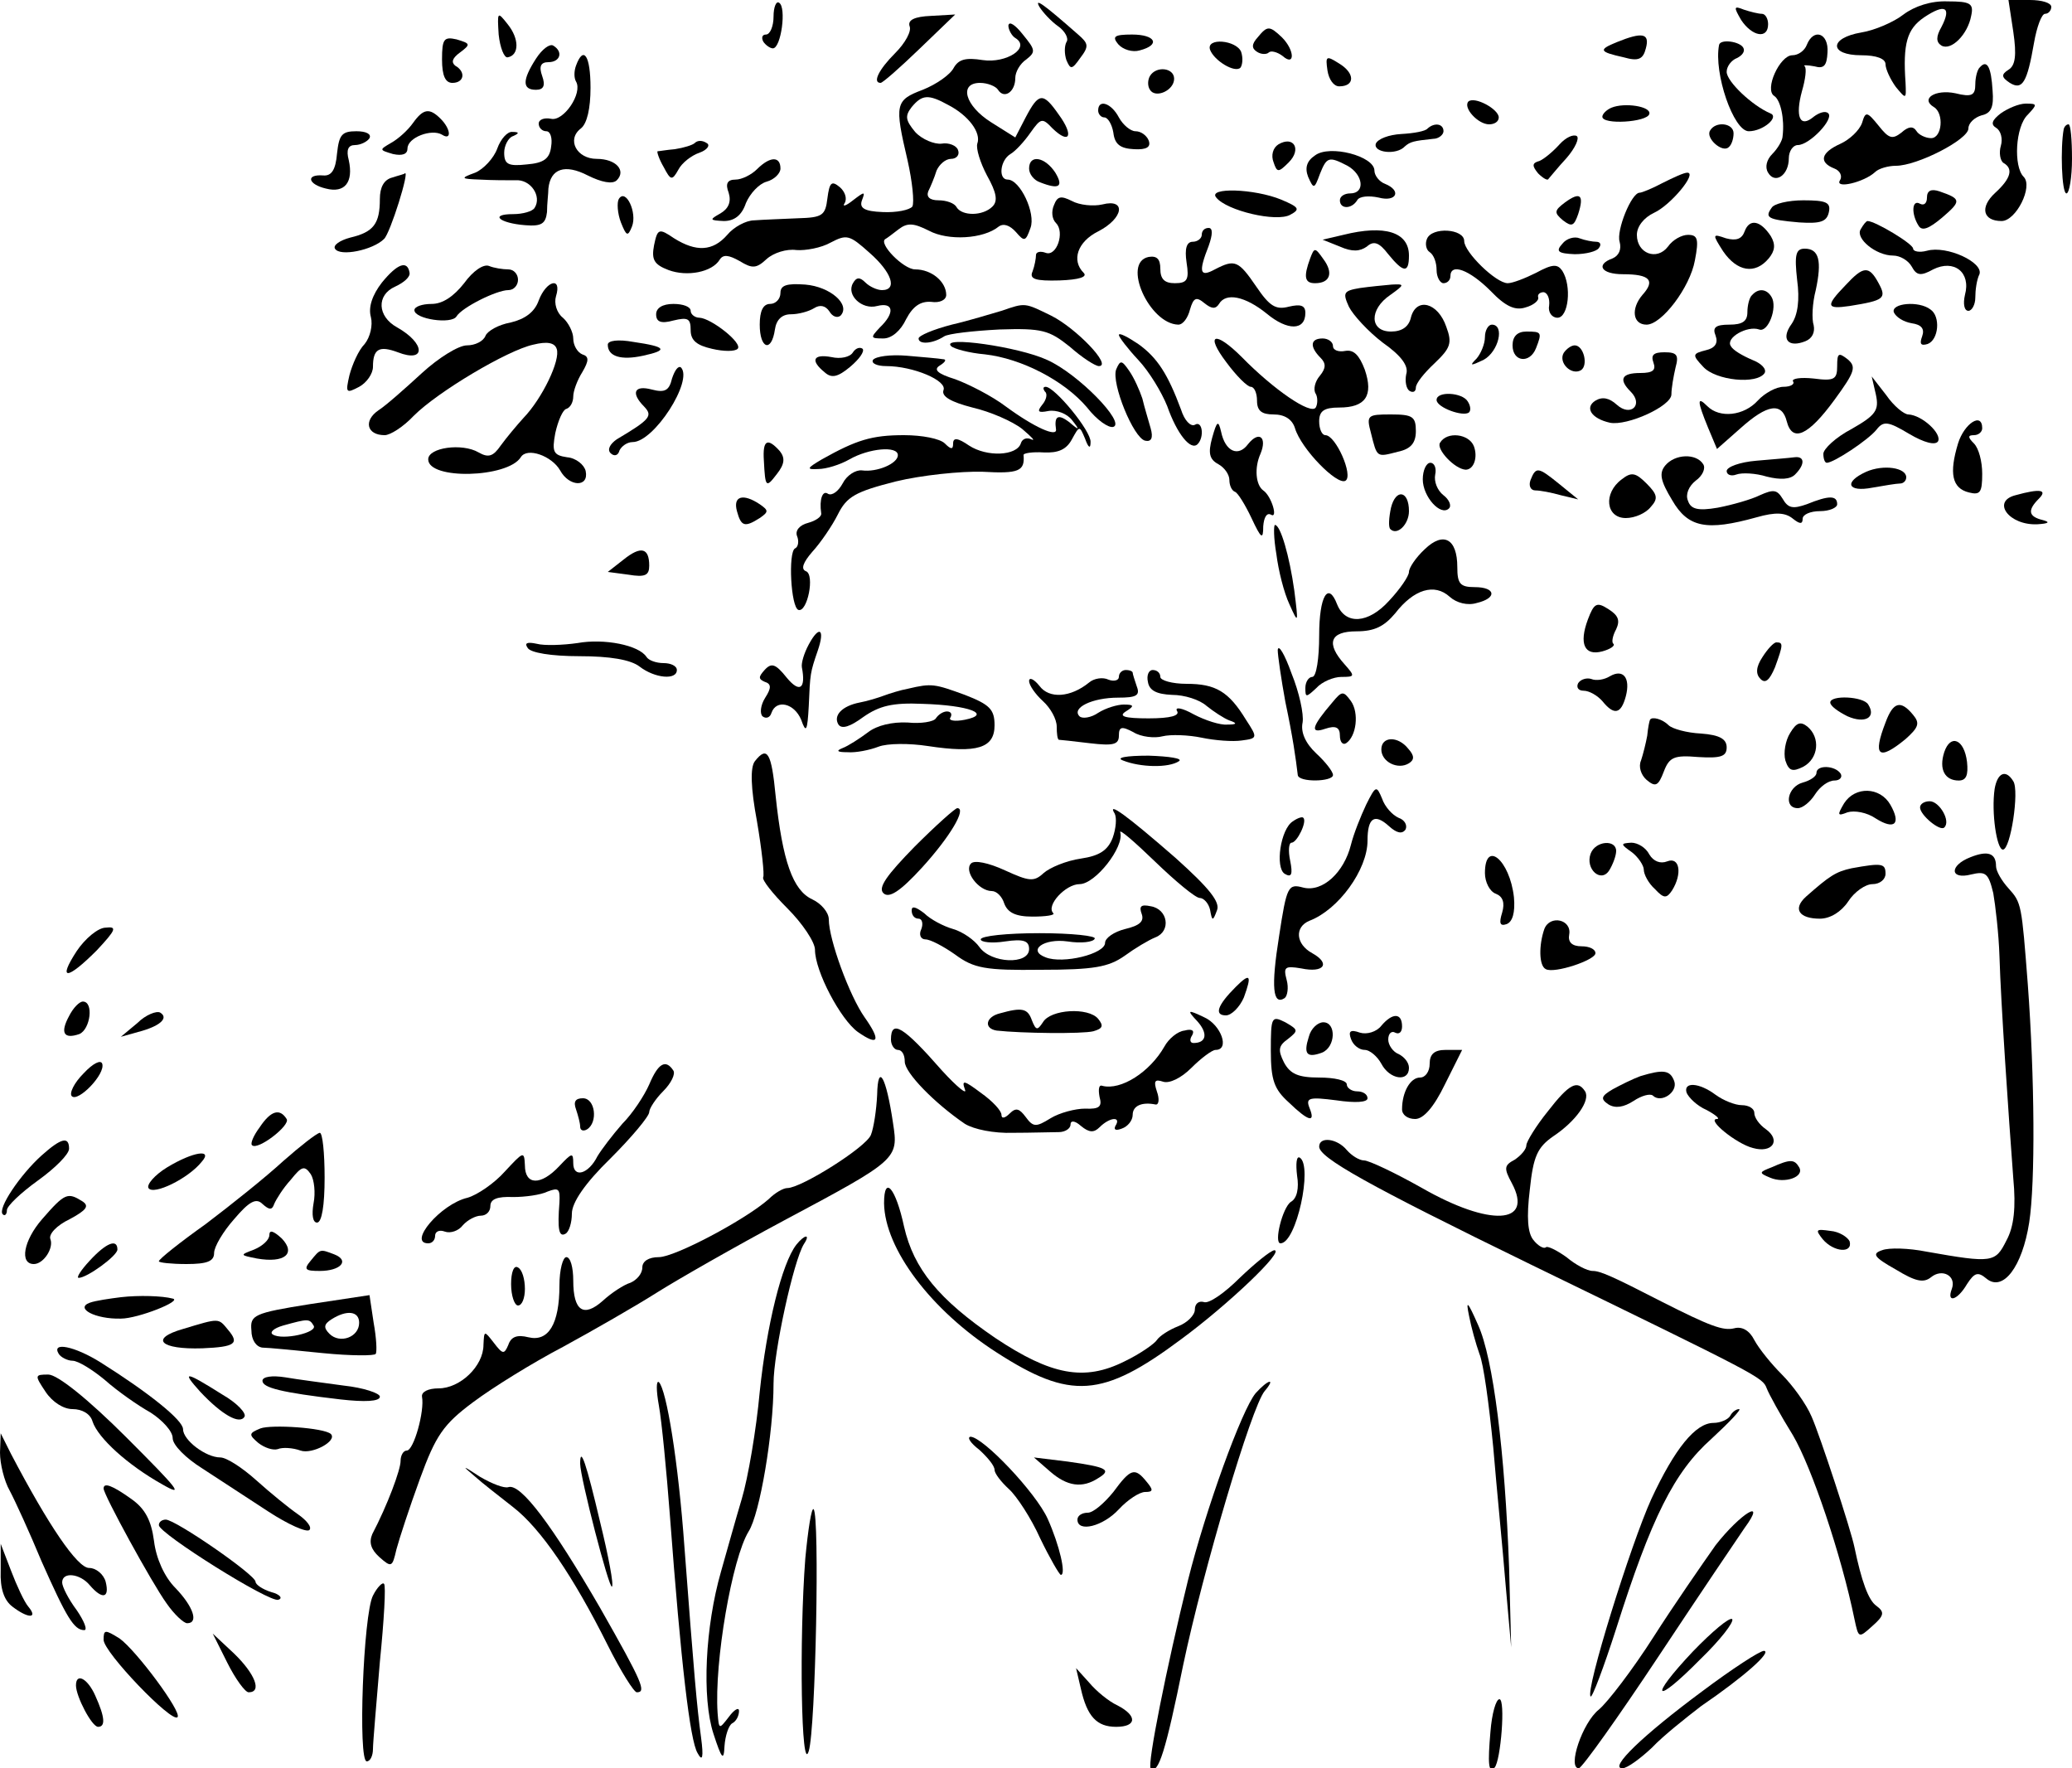 <?xml version="1.0" standalone="no"?>
<!DOCTYPE svg PUBLIC "-//W3C//DTD SVG 20010904//EN"
 "http://www.w3.org/TR/2001/REC-SVG-20010904/DTD/svg10.dtd">
<svg version="1.0" xmlns="http://www.w3.org/2000/svg"
 width="300pt" height="256pt" viewBox="0 0 300 256"
 preserveAspectRatio="xMidYMid meet">
<g transform="translate(0,256) scale(0.1,-0.1)"
fill="#000000" stroke="none">
<path d="M1120 2536 c0 -14 -5 -26 -11 -26 -5 0 -7 -4 -4 -10 3 -5 10 -10 14
-10 12 0 20 60 9 66 -4 3 -8 -6 -8 -20z"/>
<path d="M1505 2550 c5 -8 17 -21 27 -28 10 -7 16 -18 12 -23 -3 -6 -3 -17 0
-26 6 -14 8 -14 20 3 13 17 12 21 -3 34 -50 44 -64 54 -56 40z"/>
<path d="M2756 2539 c-14 -11 -42 -23 -61 -26 -47 -8 -47 -33 0 -33 22 0 35
-5 35 -13 0 -7 7 -22 15 -33 15 -18 15 -18 14 6 -4 57 2 78 27 95 30 20 40 15
25 -14 -8 -14 -8 -22 0 -27 14 -8 38 16 43 43 4 18 -1 21 -34 21 -24 1 -48 -7
-64 -19z"/>
<path d="M2915 2514 c5 -34 3 -49 -7 -55 -11 -7 -10 -11 2 -19 18 -11 25 0 35
58 4 23 11 42 16 42 5 0 9 5 9 10 0 6 -14 10 -31 10 l-31 0 7 -46z"/>
<path d="M2521 2531 c16 -24 39 -28 39 -6 0 8 -4 15 -9 15 -5 0 -17 3 -26 6
-15 6 -15 4 -4 -15z"/>
<path d="M722 2510 c2 -19 8 -34 13 -33 17 3 17 27 0 48 -15 19 -15 18 -13
-15z"/>
<path d="M1317 2522 c3 -7 -6 -24 -21 -39 -24 -24 -33 -43 -21 -43 3 0 28 22
56 49 l52 50 -35 -2 c-24 -1 -34 -6 -31 -15z"/>
<path d="M1460 2523 c0 -6 5 -15 10 -18 23 -14 -13 -37 -47 -32 -25 4 -35 1
-42 -11 -5 -10 -25 -24 -45 -32 -40 -15 -41 -21 -22 -102 7 -31 10 -61 7 -67
-4 -5 -23 -9 -43 -8 -27 1 -34 6 -30 17 5 13 4 13 -13 0 -10 -8 -16 -10 -12
-4 4 7 0 17 -7 23 -12 10 -15 7 -18 -16 -3 -25 -7 -28 -43 -29 -22 -1 -50 -2
-63 -3 -12 0 -30 -10 -39 -21 -21 -24 -45 -25 -77 -5 -22 15 -24 14 -29 -10
-4 -21 0 -28 21 -36 27 -10 63 -3 74 15 5 8 13 7 29 -2 18 -11 24 -11 39 3 10
9 29 15 43 13 13 -1 36 3 50 11 23 12 27 11 56 -15 32 -28 41 -54 18 -54 -7 0
-18 5 -24 11 -8 8 -13 8 -18 -1 -10 -17 13 -39 35 -33 24 6 26 -10 4 -31 -14
-15 -14 -16 5 -16 12 0 25 11 33 28 10 19 21 26 36 25 13 -2 22 3 22 10 0 19
-21 37 -45 37 -17 0 -54 38 -43 44 2 1 10 7 19 14 13 10 22 9 44 -2 28 -15 79
-12 101 6 7 5 16 2 25 -8 12 -14 14 -14 21 6 8 21 -15 70 -33 70 -14 0 -11 28
4 37 7 4 20 18 29 31 15 21 17 22 32 6 25 -24 31 -10 9 20 -23 33 -29 32 -48
-4 l-15 -29 -35 22 c-38 24 -47 57 -16 57 11 0 23 -5 26 -10 9 -14 25 -3 25
17 0 9 7 21 16 27 14 11 13 14 -5 36 -11 14 -20 20 -21 13z m-87 -115 c29 -15
48 -40 42 -56 -2 -7 4 -27 14 -46 14 -25 16 -37 8 -45 -14 -14 -44 -14 -52 -1
-3 6 -15 10 -26 10 -13 0 -18 5 -15 13 3 6 9 20 12 30 4 9 13 17 21 17 8 0 13
6 10 13 -2 6 -13 11 -24 9 -10 -1 -28 6 -38 17 -14 17 -15 23 -5 36 15 18 24
19 53 3z"/>
<path d="M1821 2506 c-9 -10 -9 -16 -1 -21 6 -4 14 -4 17 -1 3 3 12 1 20 -5
18 -16 18 8 -1 27 -18 17 -21 17 -35 0z"/>
<path d="M640 2474 c0 -24 5 -34 15 -34 17 0 20 16 4 25 -6 5 -4 11 7 19 16
12 15 13 -5 19 -18 4 -21 1 -21 -29z"/>
<path d="M1619 2496 c7 -8 21 -12 31 -9 31 8 23 23 -11 23 -26 0 -29 -3 -20
-14z"/>
<path d="M2341 2499 c-27 -11 -26 -14 10 -22 21 -6 28 -3 32 13 6 22 -5 24
-42 9z"/>
<path d="M2616 2495 c-3 -8 -12 -15 -21 -15 -18 0 -41 -50 -26 -59 9 -6 15
-33 12 -58 0 -6 -7 -18 -15 -26 -8 -8 -11 -19 -6 -27 10 -17 30 -4 30 21 0 10
6 19 13 19 17 0 53 38 44 46 -4 4 -13 1 -21 -5 -20 -17 -27 0 -17 37 5 17 7
33 4 36 -3 2 3 2 14 0 14 -4 18 1 19 20 2 28 -20 36 -30 11z"/>
<path d="M776 2475 c-20 -31 -20 -45 0 -45 11 0 14 6 9 20 -5 14 -2 20 9 20
17 0 22 15 7 24 -5 3 -16 -5 -25 -19z"/>
<path d="M1752 2488 c6 -16 36 -34 44 -26 3 4 4 14 1 23 -7 17 -51 21 -45 3z"/>
<path d="M2489 2495 c-8 -41 21 -125 43 -125 21 0 45 21 31 26 -26 11 -63 46
-63 60 0 8 7 17 15 20 8 4 12 10 9 15 -5 9 -33 13 -35 4z"/>
<path d="M834 2465 c-3 -8 -3 -18 0 -23 10 -17 -18 -58 -36 -54 -10 2 -18 -1
-18 -7 0 -6 5 -11 11 -11 6 0 9 -10 7 -22 -2 -18 -11 -24 -35 -26 -27 -3 -33
0 -33 17 0 10 6 22 13 24 9 4 9 6 -1 6 -7 1 -17 -10 -22 -24 -5 -14 -20 -30
-32 -35 -22 -8 -21 -9 7 -10 17 -1 40 -1 51 -1 22 2 39 -23 28 -40 -3 -5 -17
-9 -31 -9 -35 0 -20 -13 17 -16 24 -2 30 2 32 19 0 12 2 27 2 34 3 29 24 36
57 19 20 -10 36 -13 42 -7 14 14 -1 31 -29 31 -29 0 -44 28 -23 44 9 7 14 29
14 59 0 46 -10 62 -21 32z"/>
<path d="M1922 2458 c2 -13 9 -23 17 -23 23 0 23 19 0 33 -19 12 -20 11 -17
-10z"/>
<path d="M2867 2463 c-4 -3 -7 -15 -7 -25 0 -16 -5 -19 -29 -13 -29 6 -51 -8
-31 -20 15 -9 12 -45 -4 -45 -8 0 -18 5 -21 10 -5 8 -12 7 -22 -2 -13 -10 -18
-9 -33 10 -17 21 -19 21 -24 4 -4 -11 -18 -24 -31 -30 -29 -13 -32 -27 -9 -36
8 -3 12 -11 8 -17 -8 -13 35 -3 51 12 5 5 19 9 30 9 31 0 105 38 105 54 0 8 9
16 19 19 14 3 18 12 16 36 -2 34 -8 45 -18 34z"/>
<path d="M1665 2450 c-3 -5 -4 -14 0 -20 8 -13 35 -1 35 16 0 16 -26 19 -35 4z"/>
<path d="M2126 2413 c-8 -9 14 -33 30 -33 8 0 14 4 14 10 0 12 -35 31 -44 23z"/>
<path d="M1590 2400 c0 -5 4 -10 9 -10 5 0 11 -10 13 -22 2 -17 10 -23 30 -24
18 -1 25 3 21 13 -3 7 -11 13 -19 13 -7 0 -18 9 -24 20 -11 21 -30 27 -30 10z"/>
<path d="M2333 2404 c-7 -3 -13 -9 -13 -13 0 -12 65 -8 68 4 3 11 -36 17 -55
9z"/>
<path d="M2897 2396 c-13 -10 -15 -16 -7 -21 7 -4 10 -16 7 -26 -3 -10 -1 -22
4 -25 14 -8 11 -22 -12 -43 -23 -21 -18 -41 9 -41 21 0 46 50 32 64 -15 15
-12 73 6 90 14 15 14 16 -3 16 -10 0 -26 -7 -36 -14z"/>
<path d="M598 2382 c-7 -10 -21 -23 -32 -29 -17 -10 -17 -10 3 -16 14 -3 21 0
21 8 0 16 35 29 50 20 14 -9 13 8 -2 23 -16 16 -25 15 -40 -6z"/>
<path d="M2067 2374 c-3 -4 -20 -7 -38 -8 -18 -1 -34 -7 -37 -14 -4 -13 30
-17 42 -4 8 7 13 8 41 11 8 0 15 6 15 11 0 11 -13 13 -23 4z"/>
<path d="M2476 2371 c-7 -11 18 -33 27 -24 4 3 7 12 7 20 0 15 -26 18 -34 4z"/>
<path d="M2988 2373 c-5 -27 -3 -93 4 -93 4 0 8 23 8 50 0 28 -2 50 -5 50 -3
0 -6 -3 -7 -7z"/>
<path d="M488 2338 c-2 -24 -8 -33 -20 -32 -26 2 -22 -13 4 -19 27 -7 40 9 33
41 -4 15 -1 22 9 22 8 0 18 5 21 10 3 6 -5 10 -19 10 -21 0 -25 -5 -28 -32z"/>
<path d="M2258 2351 c-9 -10 -22 -21 -29 -24 -11 -3 -11 -7 -2 -18 7 -7 14
-11 15 -8 2 2 13 16 26 30 13 15 19 29 15 32 -5 3 -16 -2 -25 -12z"/>
<path d="M1006 2353 c-3 -3 -16 -7 -29 -9 -12 -1 -23 -3 -25 -3 -1 -1 2 -11 9
-23 10 -19 12 -20 21 -4 5 10 19 21 31 25 11 4 16 11 10 14 -6 4 -13 4 -17 0z"/>
<path d="M1851 2351 c-8 -5 -11 -16 -7 -26 5 -15 7 -15 22 0 19 19 7 39 -15
26z"/>
<path d="M1904 2335 c-12 -8 -15 -18 -10 -31 8 -18 9 -18 17 4 10 25 13 26 40
12 23 -13 26 -40 4 -40 -8 0 -15 -4 -15 -10 0 -13 17 -13 25 0 3 6 17 7 31 4
26 -7 34 10 9 20 -8 3 -15 12 -15 19 0 21 -65 38 -86 22z"/>
<path d="M1096 2315 c-8 -8 -22 -15 -31 -15 -12 0 -15 -6 -10 -19 4 -13 0 -23
-12 -30 -16 -9 -16 -10 5 -11 15 0 26 8 32 26 6 14 19 28 30 31 11 3 20 12 20
19 0 18 -15 18 -34 -1z"/>
<path d="M1490 2316 c0 -8 7 -17 16 -20 28 -11 34 -6 22 14 -15 23 -38 27 -38
6z"/>
<path d="M568 2303 c-12 -3 -18 -14 -18 -31 0 -36 -9 -48 -43 -56 -15 -4 -25
-11 -22 -16 7 -12 55 -2 71 14 9 8 38 101 30 95 0 -1 -9 -3 -18 -6z"/>
<path d="M2407 2295 c-15 -8 -30 -14 -33 -14 -12 0 -34 -55 -29 -71 3 -11 -1
-20 -10 -24 -25 -9 -17 -23 15 -23 39 0 47 -9 28 -30 -17 -20 -14 -43 6 -43
22 0 63 54 70 93 6 31 4 37 -10 37 -9 0 -22 -7 -29 -17 -16 -21 -45 -10 -45
17 0 12 10 25 25 32 24 11 63 58 48 58 -5 0 -20 -7 -36 -15z"/>
<path d="M1761 2274 c15 -19 87 -36 107 -25 15 8 13 11 -13 22 -39 16 -107 18
-94 3z"/>
<path d="M2790 2274 c0 -8 -4 -12 -10 -9 -12 7 -13 -15 -2 -32 5 -8 15 -4 34
12 28 24 28 27 -4 38 -12 4 -18 1 -18 -9z"/>
<path d="M896 2272 c-3 -5 -2 -21 3 -34 8 -20 10 -21 16 -6 8 20 -9 56 -19 40z"/>
<path d="M1526 2263 c-4 -9 -3 -20 3 -26 13 -13 1 -49 -15 -43 -8 3 -14 1 -14
-3 0 -5 -2 -16 -5 -24 -5 -11 4 -14 39 -13 28 1 41 5 35 11 -18 18 -9 45 21
60 37 19 41 48 6 39 -13 -3 -33 -1 -44 5 -16 8 -21 7 -26 -6z"/>
<path d="M2266 2267 c-16 -12 -16 -15 -3 -26 13 -10 16 -8 22 9 9 28 3 33 -19
17z"/>
<path d="M2565 2259 c-10 -14 -6 -17 40 -21 31 -2 40 1 43 15 3 14 -4 17 -37
17 -22 0 -43 -5 -46 -11z"/>
<path d="M2526 2225 c-4 -11 -12 -14 -27 -10 -20 7 -20 6 -4 -19 20 -29 46
-34 66 -10 9 11 10 20 3 32 -15 23 -31 26 -38 7z"/>
<path d="M2694 2228 c-8 -13 22 -38 47 -38 10 0 22 -7 27 -16 7 -13 13 -14 31
-4 30 15 55 -4 46 -37 -3 -13 -1 -23 5 -23 5 0 10 9 10 19 0 11 2 26 6 34 6
17 -47 42 -76 34 -11 -3 -20 -1 -20 3 0 7 -55 40 -66 40 -2 0 -6 -5 -10 -12z"/>
<path d="M1740 2220 c0 -5 -6 -10 -13 -10 -9 0 -12 -10 -9 -30 4 -25 1 -30
-17 -30 -15 0 -21 6 -21 21 0 14 -5 19 -17 17 -39 -8 1 -97 43 -98 7 0 14 10
17 22 5 17 9 19 21 9 10 -8 16 -9 21 -1 10 17 38 11 69 -14 30 -25 56 -25 56
1 0 11 -7 13 -24 9 -19 -5 -28 1 -47 29 -26 38 -31 40 -60 25 -22 -12 -24 -4
-9 34 6 17 6 26 0 26 -6 0 -10 -4 -10 -10z"/>
<path d="M1945 2220 l-30 -7 25 -10 c18 -8 29 -7 39 0 10 9 18 6 31 -11 22
-27 30 -28 30 -2 0 34 -35 45 -95 30z"/>
<path d="M2066 2214 c-3 -7 -1 -16 4 -19 6 -4 10 -15 10 -26 0 -10 5 -19 10
-19 6 0 10 5 10 10 0 20 28 9 58 -21 22 -23 36 -29 51 -24 11 3 20 10 18 15
-1 4 3 7 8 7 6 -1 9 -10 8 -19 -2 -10 4 -18 12 -18 16 0 21 46 7 68 -7 10 -14
10 -38 -3 -16 -8 -34 -15 -41 -15 -17 0 -63 45 -63 61 0 18 -47 21 -54 3z"/>
<path d="M2262 2207 c-10 -11 -6 -14 18 -15 16 0 32 4 35 9 4 5 2 9 -4 9 -5 0
-16 2 -24 5 -7 3 -19 0 -25 -8z"/>
<path d="M1897 2186 c-10 -27 -8 -36 7 -36 22 0 27 15 12 35 -12 17 -13 17
-19 1z"/>
<path d="M2602 2155 c4 -29 1 -51 -8 -64 -16 -22 -5 -35 20 -25 10 4 14 13 12
23 -3 9 -2 32 3 51 9 42 5 60 -16 60 -13 0 -15 -9 -11 -45z"/>
<path d="M553 2151 c-14 -18 -20 -36 -16 -50 3 -12 -1 -29 -9 -39 -9 -9 -18
-30 -22 -45 -6 -26 -5 -27 14 -17 11 6 20 19 20 29 0 26 9 31 36 21 41 -16 40
13 -1 36 -29 16 -30 47 -3 59 13 6 22 14 21 20 -3 19 -18 13 -40 -14z"/>
<path d="M672 2150 c-15 -19 -31 -30 -47 -30 -14 0 -25 -4 -25 -9 0 -13 54
-21 61 -9 8 13 58 38 75 38 8 0 14 7 14 15 0 8 -6 15 -14 15 -8 0 -21 2 -28 5
-8 3 -23 -7 -36 -25z"/>
<path d="M2672 2147 c-29 -30 -28 -35 6 -30 50 8 54 11 42 33 -14 26 -22 25
-48 -3z"/>
<path d="M780 2125 c-6 -17 -20 -27 -41 -32 -17 -3 -33 -12 -36 -19 -3 -8 -15
-14 -27 -14 -12 0 -41 -18 -65 -40 -24 -22 -52 -47 -63 -54 -22 -15 -17 -36 9
-36 8 0 27 12 42 28 35 35 136 95 173 103 20 5 31 3 34 -6 6 -16 -21 -72 -48
-100 -10 -11 -25 -29 -33 -40 -11 -16 -18 -18 -32 -10 -24 14 -73 7 -73 -10 0
-30 115 -27 134 3 9 15 45 2 57 -19 13 -24 42 -25 37 -1 -2 9 -14 19 -27 20
-20 3 -22 8 -17 35 4 18 11 34 16 35 6 2 10 10 10 18 0 8 6 24 13 35 10 17 10
23 0 26 -7 3 -13 13 -13 23 0 9 -7 23 -15 30 -9 7 -13 21 -10 31 9 29 -14 23
-25 -6z"/>
<path d="M1130 2136 c0 -9 -7 -16 -15 -16 -10 0 -15 -10 -15 -30 0 -35 17 -41
22 -7 2 14 10 22 23 22 11 0 26 4 34 9 8 5 16 4 22 -5 4 -7 11 -10 16 -6 15
16 -15 42 -51 45 -27 2 -36 -1 -36 -12z"/>
<path d="M1969 2143 c-24 -4 -25 -7 -16 -27 6 -12 28 -36 49 -52 27 -19 38
-34 34 -46 -2 -10 0 -21 5 -24 5 -3 9 -1 9 5 0 6 12 21 27 35 23 22 26 29 17
53 -12 35 -43 43 -51 14 -3 -14 -13 -21 -29 -21 -31 0 -32 32 -1 53 21 15 21
16 2 15 -11 -1 -32 -3 -46 -5z"/>
<path d="M2537 2133 c-4 -3 -7 -15 -7 -25 0 -13 -7 -18 -26 -18 -20 0 -25 -4
-20 -16 4 -11 -1 -18 -14 -21 -20 -5 -20 -7 -4 -24 18 -20 78 -26 89 -9 3 6
-5 14 -18 19 -14 6 -28 14 -31 20 -8 12 24 30 41 24 13 -5 27 32 18 47 -7 12
-19 13 -28 3z"/>
<path d="M950 2105 c0 -11 7 -14 25 -9 21 5 25 3 25 -14 0 -15 9 -22 31 -27
17 -4 33 -4 37 0 8 8 -38 44 -55 45 -7 0 -13 5 -13 10 0 6 -11 10 -25 10 -16
0 -25 -6 -25 -15z"/>
<path d="M1450 2110 c-14 -4 -46 -14 -72 -20 -27 -7 -48 -16 -48 -20 0 -9 20
-8 37 3 6 4 42 8 80 10 62 2 72 -1 102 -25 18 -16 37 -28 42 -28 20 0 -33 55
-69 73 -39 19 -37 19 -72 7z"/>
<path d="M2742 2108 c3 -7 14 -14 26 -16 14 -2 19 -8 15 -19 -4 -11 -2 -14 8
-11 16 6 19 40 4 50 -17 13 -57 9 -53 -4z"/>
<path d="M2150 2072 c0 -10 -6 -24 -12 -31 -11 -11 -9 -11 10 -2 22 12 31 51
12 51 -5 0 -10 -8 -10 -18z"/>
<path d="M1620 2075 c0 -3 13 -20 28 -36 16 -17 34 -47 42 -67 14 -40 34 -65
44 -55 10 10 7 35 -4 28 -6 -3 -15 6 -20 22 -19 51 -34 75 -62 95 -15 10 -28
17 -28 13z"/>
<path d="M2190 2060 c0 -24 25 -27 34 -4 9 23 8 24 -14 24 -13 0 -20 -7 -20
-20z"/>
<path d="M880 2061 c0 -17 19 -23 51 -16 37 8 34 13 -14 20 -22 4 -37 2 -37
-4z"/>
<path d="M1377 2059 c4 -4 26 -10 49 -12 53 -6 115 -38 148 -77 14 -18 31 -30
38 -28 18 6 -51 77 -96 97 -41 19 -154 35 -139 20z"/>
<path d="M1776 2035 c14 -19 30 -35 35 -35 5 0 9 -9 9 -20 0 -15 7 -20 24 -20
16 0 27 -7 31 -20 9 -30 61 -83 73 -76 12 7 -14 66 -29 66 -5 0 -9 9 -9 20 0
15 7 20 29 20 38 0 50 17 37 55 -8 21 -16 29 -28 27 -10 -2 -18 1 -18 7 0 6
-7 11 -15 11 -18 0 -19 -12 -3 -28 8 -8 8 -15 -1 -26 -7 -8 -10 -20 -6 -26 3
-5 3 -15 0 -20 -7 -11 -61 26 -107 73 -39 39 -54 34 -22 -8z"/>
<path d="M1235 2050 c-4 -7 -18 -10 -31 -7 -27 5 -31 -5 -10 -22 10 -9 19 -7
37 8 13 11 21 22 18 26 -4 3 -10 1 -14 -5z"/>
<path d="M2264 2049 c-8 -14 11 -33 25 -25 11 7 4 36 -9 36 -5 0 -12 -5 -16
-11z"/>
<path d="M1264 2039 c-3 -5 6 -9 19 -9 39 0 89 -21 83 -35 -3 -9 11 -17 42
-25 26 -6 58 -20 72 -31 14 -12 20 -18 13 -15 -6 3 -13 1 -15 -6 -6 -18 -49
-20 -75 -3 -16 11 -23 12 -23 3 0 -9 -3 -9 -12 0 -7 7 -33 12 -59 12 -47 0
-69 -7 -119 -35 -22 -13 -23 -15 -5 -14 11 0 31 6 45 14 28 16 70 20 70 6 0
-12 -30 -25 -52 -22 -9 1 -22 -7 -28 -19 -6 -11 -15 -18 -21 -15 -8 6 -13 -8
-10 -28 1 -5 -8 -11 -19 -14 -12 -3 -19 -11 -16 -19 3 -7 2 -16 -3 -18 -10 -6
-6 -85 5 -89 13 -4 24 51 11 56 -8 3 -4 13 9 28 12 13 29 38 37 54 13 26 25
33 84 48 37 9 94 15 126 14 52 -3 61 1 59 24 -1 3 13 5 29 4 21 -1 33 4 41 19
11 20 11 20 19 1 5 -14 8 -15 8 -5 1 16 -52 80 -65 80 -4 0 -4 -3 -1 -7 4 -3
2 -12 -4 -19 -8 -10 -6 -12 9 -9 12 2 27 -4 34 -13 12 -15 11 -16 -4 -3 -16
12 -22 9 -19 -11 1 -11 -31 3 -72 33 -21 16 -55 33 -74 40 -26 8 -32 14 -22
20 8 5 10 9 4 9 -5 1 -29 3 -52 5 -24 2 -45 -1 -49 -6z"/>
<path d="M2394 2035 c4 -11 -1 -15 -19 -15 -27 0 -32 -9 -14 -27 19 -19 0 -37
-20 -19 -11 10 -21 12 -31 6 -16 -10 -6 -26 21 -32 25 -5 89 24 89 41 0 9 3
26 6 39 5 18 2 22 -16 22 -16 0 -20 -4 -16 -15z"/>
<path d="M2660 2030 c0 -19 -4 -22 -34 -18 -19 2 -32 0 -30 -4 3 -4 -3 -8 -14
-8 -10 0 -27 -9 -37 -20 -20 -22 -55 -26 -73 -8 -15 15 -15 8 1 -31 l13 -31
34 30 c39 35 60 38 67 10 8 -31 31 -21 69 31 30 41 32 48 19 59 -13 10 -15 9
-15 -10z"/>
<path d="M1616 2025 c-7 -20 25 -99 42 -103 9 -2 12 4 8 18 -3 11 -9 30 -12
43 -4 12 -12 30 -19 40 -11 16 -13 16 -19 2z"/>
<path d="M973 2012 c-4 -17 -10 -21 -29 -16 -26 7 -31 -5 -11 -25 12 -13 9
-18 -40 -47 -10 -7 -14 -15 -9 -20 5 -5 11 -4 13 4 3 6 11 12 19 12 31 0 88
89 70 108 -4 3 -9 -4 -13 -16z"/>
<path d="M2716 1989 c5 -23 0 -30 -35 -50 -23 -12 -41 -29 -41 -36 0 -7 2 -13
5 -13 10 0 60 33 72 48 10 13 17 12 47 -6 22 -13 38 -17 42 -11 6 11 -23 38
-43 39 -6 0 -21 12 -32 28 l-21 27 6 -26z"/>
<path d="M2080 1981 c0 -11 39 -25 47 -18 3 3 2 10 -2 16 -8 13 -45 15 -45 2z"/>
<path d="M1985 1933 c9 -36 8 -35 39 -27 19 4 26 13 26 30 0 21 -5 24 -36 24
-34 0 -36 -1 -29 -27z"/>
<path d="M1755 1926 c-6 -22 -4 -31 9 -38 9 -5 16 -15 16 -23 0 -7 3 -15 8
-17 4 -1 15 -19 24 -38 14 -30 17 -32 17 -12 1 13 5 20 11 17 11 -7 1 27 -11
35 -11 8 -13 33 -4 53 10 24 -2 34 -18 14 -14 -19 -33 -11 -39 18 -4 17 -6 16
-13 -9z"/>
<path d="M2835 1918 c-13 -43 -9 -65 16 -71 16 -4 19 0 19 27 0 18 -5 37 -12
44 -9 9 -9 12 0 12 7 0 12 5 12 10 0 24 -26 7 -35 -22z"/>
<path d="M2085 1919 c-6 -9 21 -38 37 -39 12 0 18 18 12 34 -7 18 -39 22 -49
5z"/>
<path d="M1106 1893 c2 -39 3 -40 19 -19 11 14 12 23 4 33 -18 20 -25 16 -23
-14z"/>
<path d="M2411 1886 c-9 -11 -7 -22 10 -50 23 -40 50 -45 122 -25 28 8 42 7
53 -2 10 -8 14 -8 14 0 0 6 11 11 25 11 14 0 25 5 25 10 0 13 -12 13 -44 0
-20 -7 -27 -6 -35 8 -8 13 -13 14 -33 5 -12 -6 -40 -14 -61 -18 -29 -5 -39 -2
-43 10 -4 9 1 21 11 29 10 7 15 18 11 24 -10 16 -41 15 -55 -2z"/>
<path d="M2543 1893 c-24 -2 -43 -9 -43 -15 0 -5 6 -8 14 -5 8 3 28 2 44 -3
20 -5 34 -4 41 3 15 15 14 27 -1 25 -7 -1 -32 -3 -55 -5z"/>
<path d="M2060 1866 c0 -25 26 -54 38 -42 4 4 0 13 -8 19 -9 7 -14 20 -12 30
2 9 -1 17 -7 17 -6 0 -11 -11 -11 -24z"/>
<path d="M2702 1877 c-33 -15 -27 -30 9 -23 17 3 35 6 40 6 5 0 9 4 9 9 0 14
-33 19 -58 8z"/>
<path d="M2216 1865 c-3 -8 0 -15 7 -15 7 0 23 -3 37 -7 l25 -6 -27 22 c-31
25 -34 26 -42 6z"/>
<path d="M2348 1866 c-27 -20 -23 -56 6 -56 13 0 29 7 36 16 11 12 10 18 -6
34 -16 16 -22 17 -36 6z"/>
<path d="M2014 1825 c-3 -14 -4 -28 -1 -31 10 -10 27 7 27 26 0 30 -19 33 -26
5z"/>
<path d="M2918 1843 c-35 -9 -9 -44 32 -42 16 1 19 3 8 6 -21 5 -23 14 -6 31
13 13 2 15 -34 5z"/>
<path d="M1067 1820 c6 -22 11 -24 33 -10 13 9 13 11 0 20 -24 16 -39 12 -33
-10z"/>
<path d="M1848 1758 c3 -24 11 -56 19 -73 13 -29 13 -28 7 20 -7 50 -20 95
-28 95 -2 0 -2 -19 2 -42z"/>
<path d="M2063 1765 c-13 -12 -23 -27 -23 -33 0 -6 -13 -25 -29 -42 -30 -33
-63 -35 -75 -5 -13 34 -26 12 -26 -45 0 -33 -4 -60 -10 -60 -5 0 -10 -7 -10
-16 0 -14 1 -14 16 0 8 9 25 16 36 16 20 0 20 1 5 18 -28 31 -21 48 17 48 26
0 40 7 56 26 27 35 57 44 79 24 10 -9 26 -13 39 -9 30 7 28 23 -3 23 -21 0
-25 5 -25 29 0 41 -20 52 -47 26z"/>
<path d="M903 1750 l-23 -18 30 -4 c24 -4 30 -1 30 13 0 26 -12 29 -37 9z"/>
<path d="M2299 1663 c-13 -35 -5 -53 21 -46 11 3 19 8 16 11 -3 2 -1 12 4 21
6 13 3 20 -11 29 -17 11 -21 9 -30 -15z"/>
<path d="M1171 1627 c-7 -13 -11 -27 -10 -33 6 -31 -3 -38 -22 -15 -16 20 -22
22 -32 11 -9 -10 -9 -13 0 -17 10 -3 10 -9 1 -23 -7 -11 -8 -23 -4 -27 5 -4
11 -2 13 5 7 20 33 14 43 -10 7 -20 9 -17 11 20 2 47 2 48 13 80 11 32 2 37
-13 9z"/>
<path d="M836 1629 c-21 -3 -48 -4 -59 -1 -14 3 -18 1 -13 -6 4 -7 34 -12 75
-12 44 0 74 -5 87 -15 22 -17 54 -20 54 -5 0 6 -9 10 -19 10 -11 0 -22 4 -25
9 -11 17 -61 27 -100 20z"/>
<path d="M1850 1619 c0 -8 5 -42 11 -75 11 -52 15 -81 18 -106 1 -11 51 -10
51 0 0 5 -11 19 -24 31 -16 15 -23 31 -20 45 2 12 -5 44 -16 71 -10 28 -19 43
-20 34z"/>
<path d="M2552 1609 c-10 -15 -10 -25 -3 -32 7 -7 13 -2 21 17 12 33 12 36 2
36 -4 0 -13 -10 -20 -21z"/>
<path d="M1620 1580 c0 -5 -7 -7 -15 -4 -8 4 -21 2 -28 -4 -27 -22 -58 -24
-72 -5 -8 10 -15 13 -15 7 0 -6 9 -19 20 -29 11 -10 20 -26 20 -37 0 -10 1
-18 3 -19 1 0 21 -2 45 -5 34 -4 42 -2 42 11 0 13 4 14 21 5 11 -7 31 -9 42
-6 12 3 38 2 57 -2 19 -4 45 -6 58 -4 23 3 23 4 6 30 -25 41 -44 52 -86 52
-21 0 -38 5 -38 10 0 6 -5 10 -11 10 -6 0 -9 -8 -7 -17 2 -13 13 -18 35 -19
18 0 40 -7 50 -16 10 -8 25 -18 33 -21 12 -4 11 -6 -3 -6 -10 -1 -32 6 -49 15
-16 9 -27 11 -24 5 5 -7 -9 -11 -41 -11 -35 0 -44 3 -33 10 13 8 12 10 -3 10
-9 0 -26 -5 -37 -12 -10 -7 -23 -9 -27 -5 -12 12 18 27 56 27 26 0 32 3 27 16
-3 9 -6 18 -6 20 0 2 -4 4 -10 4 -5 0 -10 -4 -10 -10z"/>
<path d="M2331 1581 c-8 -5 -20 -7 -27 -4 -6 2 -15 0 -19 -6 -3 -6 0 -11 8
-11 8 0 20 -7 27 -15 17 -21 27 -19 34 7 7 27 -4 40 -23 29z"/>
<path d="M1315 1563 c-11 -2 -27 -7 -35 -10 -8 -3 -24 -8 -35 -10 -26 -5 -39
-19 -31 -32 5 -7 17 -3 36 11 23 16 42 21 86 19 67 -2 101 -15 61 -23 -15 -3
-24 -1 -21 3 3 5 1 9 -5 9 -5 0 -12 -4 -16 -10 -3 -5 -22 -8 -41 -6 -22 1 -44
-4 -57 -14 -12 -9 -29 -20 -37 -23 -10 -4 -8 -6 7 -6 12 -1 32 3 45 8 13 5 45
5 71 1 72 -11 97 -3 97 30 0 23 -7 30 -43 44 -44 16 -48 17 -82 9z"/>
<path d="M1929 1543 c-30 -35 -33 -46 -10 -38 15 5 21 2 21 -10 0 -9 4 -14 9
-11 15 10 19 44 7 61 -11 15 -13 15 -27 -2z"/>
<path d="M2650 1543 c0 -5 11 -13 25 -20 25 -11 42 -2 30 17 -7 12 -55 14 -55
3z"/>
<path d="M2730 1514 c-19 -49 -10 -56 29 -24 19 17 21 23 11 35 -18 22 -29 19
-40 -11z"/>
<path d="M2389 1518 c-1 -2 -3 -12 -4 -23 -2 -11 -6 -27 -9 -36 -4 -9 0 -21 8
-28 13 -11 17 -9 25 12 8 21 15 24 50 21 33 -2 41 1 41 14 0 12 -10 18 -37 20
-21 1 -42 7 -47 12 -9 9 -24 13 -27 8z"/>
<path d="M2592 1499 c-7 -11 -10 -29 -7 -40 5 -15 10 -17 26 -9 22 12 25 42 6
58 -10 8 -16 6 -25 -9z"/>
<path d="M2000 1475 c0 -18 24 -30 40 -20 8 5 8 11 -1 21 -15 19 -39 18 -39
-1z"/>
<path d="M2815 1471 c-8 -25 1 -41 21 -41 11 0 14 8 12 27 -4 33 -24 41 -33
14z"/>
<path d="M1093 1458 c-7 -9 -6 -39 3 -87 7 -41 11 -78 9 -81 -2 -4 14 -24 35
-45 22 -22 40 -49 40 -60 0 -31 37 -101 62 -119 30 -21 34 -13 10 21 -22 31
-52 113 -52 142 0 10 -11 23 -24 29 -28 13 -43 55 -53 150 -6 62 -12 73 -30
50z"/>
<path d="M1626 1459 c25 -10 66 -11 81 -1 6 4 -14 7 -44 8 -33 0 -48 -3 -37
-7z"/>
<path d="M2630 1441 c0 -5 -9 -11 -20 -14 -22 -6 -28 -37 -7 -37 7 0 18 9 25
20 7 11 19 20 28 20 8 0 12 5 9 10 -8 12 -35 13 -35 1z"/>
<path d="M2888 1418 c-5 -34 3 -88 12 -88 11 0 24 85 15 99 -11 18 -23 12 -27
-11z"/>
<path d="M1978 1395 c-8 -17 -18 -42 -22 -58 -10 -40 -41 -69 -69 -62 -22 6
-24 2 -35 -70 -12 -75 -9 -101 8 -90 4 3 6 15 3 26 -5 19 -3 21 21 17 33 -7
43 7 16 22 -24 13 -26 38 -4 47 42 16 84 74 84 116 0 33 10 40 31 21 11 -10
19 -12 24 -5 3 6 -1 14 -10 17 -9 4 -20 16 -24 28 -8 19 -9 19 -23 -9z"/>
<path d="M2670 1397 c-10 -17 -10 -19 5 -13 10 3 28 0 41 -9 27 -17 37 -8 21
20 -15 26 -51 27 -67 2z"/>
<path d="M2780 1391 c0 -11 29 -35 35 -29 10 9 -7 38 -21 38 -8 0 -14 -4 -14
-9z"/>
<path d="M1324 1334 c-40 -41 -53 -59 -45 -67 8 -8 24 2 56 37 41 45 65 86 51
86 -3 0 -31 -25 -62 -56z"/>
<path d="M1614 1382 c3 -6 2 -21 -3 -35 -7 -18 -19 -26 -46 -30 -21 -3 -45
-13 -54 -21 -14 -13 -21 -12 -56 4 -24 11 -44 15 -49 10 -11 -11 11 -40 30
-40 7 0 15 -8 18 -18 5 -13 16 -19 41 -19 19 0 33 2 30 5 -11 11 18 42 38 42
23 0 65 54 59 75 -2 6 21 -14 50 -42 30 -29 59 -53 65 -53 6 0 13 -8 15 -17 3
-17 4 -17 10 -1 5 12 -11 32 -60 76 -70 61 -100 83 -88 64z"/>
<path d="M1872 1371 c-18 -11 -26 -67 -12 -76 10 -6 12 -1 8 19 -3 14 -2 26 2
26 8 0 23 31 17 36 -1 2 -8 0 -15 -5z"/>
<path d="M2303 1324 c-8 -22 15 -43 27 -24 5 8 10 21 10 28 0 17 -30 15 -37
-4z"/>
<path d="M2363 1326 c9 -7 17 -19 17 -25 0 -7 7 -20 16 -28 13 -14 17 -14 25
-2 15 24 11 49 -7 42 -10 -4 -20 0 -26 10 -5 10 -17 17 -26 17 -16 -1 -16 -2
1 -14z"/>
<path d="M2853 1319 c-31 -12 -30 -33 1 -25 21 5 25 2 32 -27 3 -17 8 -59 9
-92 2 -67 13 -228 20 -321 4 -42 1 -70 -10 -90 -16 -32 -20 -33 -116 -16 -25
5 -54 6 -64 2 -15 -5 -12 -10 20 -28 28 -17 40 -20 51 -11 16 13 37 2 30 -17
-8 -21 8 -17 22 7 11 17 16 18 28 8 24 -20 52 17 62 81 9 58 8 210 -2 345 -9
116 -9 118 -28 139 -10 11 -18 25 -18 32 0 19 -12 23 -37 13z"/>
<path d="M2150 1296 c0 -13 7 -27 16 -30 10 -4 13 -13 9 -27 -5 -16 -3 -20 6
-17 9 3 13 17 11 39 -6 54 -42 84 -42 35z"/>
<path d="M2681 1303 c-23 -5 -32 -11 -66 -41 -20 -18 -10 -32 20 -32 15 0 31
10 41 25 9 14 25 25 35 25 11 0 19 7 19 15 0 15 -5 16 -49 8z"/>
<path d="M1320 1242 c0 -7 4 -12 10 -12 5 0 7 -7 4 -15 -4 -8 -1 -15 6 -15 7
0 26 -10 43 -22 27 -20 44 -23 124 -22 77 0 98 4 121 20 15 11 35 23 45 27 23
9 18 41 -7 45 -14 3 -17 0 -13 -11 4 -11 -3 -17 -24 -22 -16 -4 -29 -13 -29
-20 0 -16 -61 -31 -86 -21 -27 10 -3 28 32 23 19 -3 37 -1 39 4 3 4 -33 8 -80
8 -47 0 -85 -4 -85 -9 0 -4 16 -6 35 -3 27 4 35 1 35 -11 0 -23 -55 -21 -72 3
-7 10 -24 22 -38 26 -14 4 -33 14 -42 23 -12 9 -18 11 -18 4z"/>
<path d="M2236 1215 c-8 -23 -8 -53 2 -58 12 -7 72 13 72 23 0 6 -9 10 -20 10
-14 0 -20 6 -18 17 4 22 -28 29 -36 8z"/>
<path d="M111 1183 c-28 -43 -14 -42 29 1 28 30 30 35 13 33 -11 0 -30 -16
-42 -34z"/>
<path d="M1789 1131 c-27 -27 -31 -41 -14 -41 8 0 20 12 26 26 12 33 9 36 -12
15z"/>
<path d="M100 1089 c-13 -24 -8 -34 15 -26 16 7 21 47 5 47 -5 0 -14 -9 -20
-21z"/>
<path d="M199 1079 l-24 -20 25 7 c31 8 45 20 32 28 -5 3 -21 -3 -33 -15z"/>
<path d="M1448 1093 c-21 -5 -24 -22 -5 -25 36 -4 124 -5 140 -1 14 4 15 8 7
18 -14 17 -69 14 -80 -5 -8 -12 -10 -12 -16 3 -6 17 -14 19 -46 10z"/>
<path d="M1734 1081 c15 -17 13 -31 -6 -31 -5 0 -6 5 -2 11 4 7 0 10 -11 7
-10 -1 -23 -12 -29 -23 -21 -37 -63 -64 -90 -57 -5 2 -6 -5 -4 -16 4 -14 0
-18 -21 -17 -14 0 -37 -6 -50 -14 -21 -13 -25 -13 -36 2 -9 12 -14 14 -23 5
-7 -7 -12 -8 -12 -2 0 6 -13 20 -30 32 -24 18 -28 19 -23 5 4 -9 -11 3 -33 27
-56 64 -74 75 -74 45 0 -8 5 -15 10 -15 6 0 10 -7 10 -17 0 -16 43 -60 87 -90
13 -8 42 -14 70 -13 26 0 56 1 66 1 9 0 17 5 17 11 0 6 6 6 15 -2 12 -10 19
-10 27 -2 15 15 32 16 23 2 -3 -6 1 -7 9 -4 9 3 16 12 16 20 0 13 13 19 33 15
5 -1 6 8 2 19 -5 15 -3 18 9 14 9 -3 26 5 41 20 14 14 30 26 35 26 21 0 8 36
-16 47 -25 12 -26 11 -10 -6z"/>
<path d="M1840 1039 c0 -43 5 -56 26 -75 29 -28 39 -30 30 -8 -6 15 0 16 39
11 27 -4 45 -3 45 3 0 6 -7 10 -15 10 -8 0 -15 5 -15 10 0 6 -18 10 -40 10
-30 0 -42 5 -51 22 -9 18 -8 24 6 34 15 12 15 13 -4 24 -20 10 -21 8 -21 -41z"/>
<path d="M2000 1075 c-7 -9 -21 -13 -31 -10 -14 5 -17 2 -13 -9 3 -9 12 -16
20 -16 7 0 18 -9 24 -20 12 -23 40 -27 40 -6 0 8 -7 16 -15 20 -8 3 -15 13
-15 21 0 9 5 13 10 10 6 -3 10 1 10 9 0 20 -14 20 -30 1z"/>
<path d="M1895 1059 c-8 -25 -3 -31 19 -23 20 8 21 44 2 44 -8 0 -18 -9 -21
-21z"/>
<path d="M2070 1020 c0 -11 -6 -20 -14 -20 -14 0 -26 -21 -26 -46 0 -8 8 -14
19 -14 12 0 27 17 43 50 l25 50 -24 0 c-16 0 -23 -6 -23 -20z"/>
<path d="M121 1006 c-14 -14 -21 -29 -17 -33 9 -9 49 32 44 47 -2 6 -13 1 -27
-14z"/>
<path d="M940 990 c-7 -16 -24 -42 -39 -57 -14 -16 -30 -37 -36 -47 -13 -26
-35 -32 -35 -10 0 16 -2 15 -20 -4 -27 -29 -50 -28 -50 1 -1 21 -2 20 -29 -9
-15 -17 -40 -34 -54 -38 -39 -9 -87 -66 -57 -66 6 0 10 5 10 11 0 6 6 9 14 6
8 -3 20 1 26 9 7 8 19 14 26 14 8 0 14 6 14 14 0 10 10 14 33 13 17 0 40 3 50
8 16 6 18 4 17 -16 -3 -38 -1 -51 9 -45 5 3 9 16 9 29 0 16 19 44 56 80 31 31
56 61 56 67 0 5 9 19 20 30 12 12 18 25 15 30 -11 17 -22 11 -35 -20z"/>
<path d="M1270 975 c-1 -22 -5 -48 -9 -58 -7 -18 -101 -77 -121 -77 -6 0 -18
-7 -27 -16 -34 -30 -136 -84 -159 -84 -15 0 -24 -6 -24 -15 0 -9 -8 -18 -17
-22 -10 -3 -28 -15 -40 -26 -28 -25 -43 -15 -43 29 0 19 -4 34 -10 34 -5 0
-10 -18 -10 -41 0 -56 -16 -82 -45 -75 -16 4 -25 1 -29 -11 -6 -14 -8 -14 -21
3 -14 18 -14 18 -15 -3 0 -31 -34 -63 -65 -63 -15 0 -25 -5 -24 -12 4 -21 -12
-78 -22 -78 -5 0 -9 -7 -9 -15 0 -13 -19 -64 -41 -106 -5 -12 -2 -22 10 -33
18 -16 19 -15 25 11 4 15 19 61 34 102 23 63 34 79 77 111 28 21 86 57 130 80
44 24 105 59 135 78 30 19 114 67 185 105 165 88 166 89 158 141 -10 68 -22
88 -23 41z"/>
<path d="M2375 1002 c-11 -4 -29 -13 -40 -19 -17 -10 -18 -14 -6 -22 10 -6 22
-4 36 5 12 8 24 11 28 8 12 -12 37 5 31 21 -6 16 -16 17 -49 7z"/>
<path d="M2241 951 c-17 -21 -31 -44 -31 -49 0 -6 -8 -15 -17 -21 -15 -8 -16
-12 -4 -34 32 -60 -32 -63 -130 -7 -39 22 -77 40 -84 40 -7 0 -18 7 -25 15
-14 17 -40 20 -40 5 0 -16 69 -55 307 -171 331 -161 335 -163 341 -179 3 -8
20 -39 38 -68 27 -46 70 -173 89 -266 6 -28 6 -28 26 -10 17 15 18 20 6 29
-12 8 -22 37 -32 85 -5 25 -50 162 -62 189 -8 19 -28 46 -43 61 -15 15 -33 37
-40 50 -7 14 -18 20 -29 17 -16 -4 -35 3 -106 39 -70 36 -88 44 -99 44 -8 0
-25 9 -38 20 -14 10 -28 17 -30 14 -3 -2 -11 2 -18 11 -8 10 -10 32 -5 73 5
48 11 61 34 77 33 22 54 52 46 65 -11 17 -23 11 -54 -29z"/>
<path d="M2442 978 c3 -7 15 -19 29 -25 13 -7 20 -13 15 -13 -16 0 28 -36 52
-42 28 -8 41 11 19 27 -10 7 -17 17 -17 24 0 6 -8 11 -18 11 -10 0 -27 7 -38
15 -24 18 -47 19 -42 3z"/>
<path d="M834 954 c3 -9 6 -20 6 -25 0 -6 5 -7 10 -4 16 10 12 45 -6 45 -11 0
-14 -5 -10 -16z"/>
<path d="M376 928 c-9 -12 -14 -24 -11 -26 8 -8 56 29 50 38 -10 16 -23 12
-39 -12z"/>
<path d="M410 879 c-25 -23 -75 -63 -112 -91 -38 -27 -68 -51 -68 -54 0 -2 18
-4 40 -4 30 0 40 4 40 16 0 9 13 31 29 49 22 26 32 31 41 22 10 -9 14 -9 17 0
3 7 13 23 24 35 16 20 20 21 29 8 5 -8 7 -27 4 -42 -3 -17 -1 -28 5 -28 7 0
11 25 11 65 0 36 -3 65 -7 65 -5 -1 -28 -19 -53 -41z"/>
<path d="M60 887 c-31 -28 -64 -77 -56 -85 3 -3 6 0 6 6 0 6 20 25 45 43 25
18 45 38 45 46 0 18 -11 16 -40 -10z"/>
<path d="M242 870 c-18 -11 -30 -25 -27 -30 7 -11 58 14 77 38 17 19 -12 15
-50 -8z"/>
<path d="M1878 858 c3 -18 0 -33 -9 -38 -12 -8 -25 -60 -15 -60 23 0 47 112
28 124 -5 3 -6 -9 -4 -26z"/>
<path d="M2565 870 c-18 -7 -19 -8 -2 -15 21 -9 50 1 42 15 -7 12 -13 12 -40
0z"/>
<path d="M1280 818 c1 -66 68 -155 163 -216 107 -69 153 -66 267 19 68 50 151
129 135 129 -6 -1 -28 -19 -50 -40 -22 -22 -45 -38 -52 -35 -7 2 -13 -2 -13
-11 0 -8 -11 -19 -24 -24 -13 -5 -27 -14 -31 -20 -3 -5 -24 -20 -47 -31 -58
-29 -106 -20 -187 34 -82 56 -118 100 -132 161 -12 56 -29 76 -29 34z"/>
<path d="M61 795 c-27 -31 -33 -65 -12 -65 14 0 29 23 24 36 -3 7 9 20 28 29
24 13 29 19 18 26 -21 13 -25 12 -58 -26z"/>
<path d="M390 772 c0 -7 -10 -16 -22 -21 -21 -8 -21 -8 4 -13 40 -7 57 7 36
29 -12 11 -18 13 -18 5z"/>
<path d="M2639 766 c16 -19 44 -21 39 -3 -3 6 -15 14 -28 15 -21 3 -22 2 -11
-12z"/>
<path d="M1153 758 c-21 -27 -43 -117 -53 -213 -5 -55 -17 -125 -26 -155 -9
-30 -22 -77 -30 -105 -23 -80 -28 -183 -11 -235 12 -37 15 -40 16 -18 1 15 6
30 11 33 6 3 10 11 10 18 0 6 -7 2 -15 -9 -14 -18 -14 -18 -16 6 -5 74 21 224
45 263 16 25 36 142 36 214 0 45 29 178 44 202 10 15 1 14 -11 -1z"/>
<path d="M130 735 c-13 -14 -20 -25 -16 -25 12 0 56 32 56 41 0 16 -16 10 -40
-16z"/>
<path d="M450 735 c-11 -13 -8 -15 13 -15 30 0 44 15 21 24 -21 8 -20 8 -34
-9z"/>
<path d="M740 701 c0 -17 5 -31 10 -31 6 0 10 11 10 24 0 14 -4 28 -10 31 -6
4 -10 -7 -10 -24z"/>
<path d="M175 682 c-16 -2 -37 -5 -45 -8 -22 -8 8 -24 45 -23 25 0 90 26 75
29 -15 4 -49 5 -75 2z"/>
<path d="M449 672 c-82 -13 -87 -16 -85 -38 0 -14 7 -24 16 -25 8 0 48 -4 88
-8 40 -4 75 -4 76 -1 2 3 1 23 -3 45 l-6 40 -86 -13z m71 -27 c0 -21 -28 -31
-43 -16 -9 9 -8 14 3 21 22 14 40 12 40 -5z m-66 -4 c7 -10 -45 -22 -59 -13
-5 3 1 9 15 13 36 10 38 10 44 0z"/>
<path d="M2127 655 c3 -16 10 -41 15 -55 6 -14 14 -74 20 -135 5 -60 14 -150
18 -200 l8 -90 -3 115 c-6 168 -23 304 -45 352 -15 34 -18 37 -13 13z"/>
<path d="M265 636 c-49 -14 -33 -30 28 -28 48 2 54 7 37 27 -14 17 -12 17 -65
1z"/>
<path d="M85 600 c3 -5 13 -10 20 -10 8 0 29 -13 47 -28 18 -16 48 -37 66 -47
17 -11 32 -27 32 -37 0 -10 19 -29 43 -44 23 -15 66 -43 95 -62 29 -19 56 -31
60 -27 4 4 -4 14 -17 23 -13 9 -40 31 -60 49 -20 18 -43 33 -52 33 -21 0 -54
25 -54 41 0 13 -50 53 -120 97 -37 23 -71 30 -60 12z"/>
<path d="M66 545 c10 -15 26 -25 39 -25 14 0 26 -7 29 -18 8 -24 51 -63 101
-91 33 -19 23 -7 -52 68 -56 56 -100 91 -113 91 -20 0 -20 -1 -4 -25z"/>
<path d="M290 545 c31 -33 57 -48 64 -36 3 5 -11 20 -32 32 -54 34 -60 35 -32
4z"/>
<path d="M380 561 c0 -10 27 -17 113 -27 35 -4 57 -3 57 4 0 5 -24 13 -52 16
-29 4 -68 9 -85 12 -19 3 -33 1 -33 -5z"/>
<path d="M954 525 c4 -22 11 -94 16 -160 16 -213 29 -325 40 -343 7 -13 9 -7
5 23 -6 44 -10 90 -24 275 -9 125 -26 228 -37 239 -4 3 -4 -12 0 -34z"/>
<path d="M1818 543 c-20 -24 -72 -167 -98 -271 -31 -126 -59 -266 -54 -272 11
-10 22 26 47 149 29 138 99 374 118 397 17 20 5 17 -13 -3z"/>
<path d="M2505 510 c-3 -5 -14 -10 -24 -10 -26 0 -56 -37 -90 -110 -30 -66
-96 -278 -88 -286 2 -3 19 42 37 98 51 161 84 227 138 275 26 24 44 43 40 43
-4 0 -10 -4 -13 -10z"/>
<path d="M377 492 c-17 -7 -17 -9 -3 -21 9 -7 21 -11 28 -9 7 3 22 2 33 -2 17
-6 54 14 44 24 -10 9 -86 14 -102 8z"/>
<path d="M0 457 c0 -16 6 -41 14 -55 8 -15 29 -61 46 -102 36 -81 47 -100 62
-100 5 0 0 13 -11 29 -12 16 -21 34 -21 40 0 16 26 13 40 -4 18 -21 29 -19 23
5 -3 11 -14 20 -24 20 -17 0 -59 62 -113 165 l-15 30 -1 -28z"/>
<path d="M1418 461 c12 -11 22 -23 22 -29 0 -5 9 -17 21 -28 11 -10 32 -42 45
-71 14 -29 28 -53 30 -53 8 0 -2 43 -19 81 -17 38 -94 119 -112 119 -5 -1 0
-9 13 -19z"/>
<path d="M840 441 c0 -20 42 -182 46 -178 3 2 -5 44 -17 93 -20 85 -29 112
-29 85z"/>
<path d="M1520 430 c25 -22 47 -25 70 -10 20 12 13 16 -44 24 l-49 6 23 -20z"/>
<path d="M687 423 c11 -10 37 -30 56 -45 40 -31 87 -100 137 -200 19 -38 38
-68 42 -68 14 0 9 13 -53 122 -69 119 -115 181 -133 175 -6 -2 -24 5 -41 15
-26 17 -27 17 -8 1z"/>
<path d="M1612 400 c-13 -16 -29 -30 -37 -30 -8 0 -15 -4 -15 -10 0 -19 37
-10 60 15 13 14 30 25 38 25 12 0 12 3 2 15 -17 21 -23 19 -48 -15z"/>
<path d="M150 405 c0 -9 70 -137 91 -166 11 -16 25 -29 30 -29 17 0 9 24 -17
51 -16 16 -28 43 -31 68 -4 30 -13 47 -33 61 -28 20 -40 24 -40 15z"/>
<path d="M1166 304 c-9 -117 -6 -316 5 -279 10 33 16 341 7 350 -3 3 -8 -29
-12 -71z"/>
<path d="M2484 323 c-19 -27 -60 -86 -90 -133 -30 -47 -66 -94 -79 -105 -24
-19 -46 -85 -29 -85 5 1 57 74 116 163 59 89 115 172 124 185 33 45 -6 21 -42
-25z"/>
<path d="M230 352 c0 -12 161 -113 173 -108 7 2 2 8 -10 11 -13 4 -23 11 -23
15 0 10 -116 90 -130 90 -5 0 -10 -3 -10 -8z"/>
<path d="M1 286 c-1 -26 5 -43 17 -52 22 -17 38 -18 23 0 -6 7 -17 31 -25 52
l-15 39 0 -39z"/>
<path d="M540 250 c-14 -27 -22 -240 -9 -240 5 0 9 8 9 18 0 9 5 66 10 126 6
60 9 111 6 113 -2 3 -10 -5 -16 -17z"/>
<path d="M2451 169 c-65 -69 -56 -79 11 -11 29 28 49 54 46 58 -4 3 -29 -18
-57 -47z"/>
<path d="M150 186 c0 -18 99 -121 107 -112 7 7 -60 97 -84 114 -21 13 -23 13
-23 -2z"/>
<path d="M329 153 c12 -24 26 -43 31 -43 20 0 9 27 -21 56 l-31 29 21 -42z"/>
<path d="M2464 111 c-85 -63 -135 -111 -115 -111 7 0 26 14 43 30 16 17 49 43
71 60 63 43 103 79 91 80 -6 0 -46 -26 -90 -59z"/>
<path d="M1565 115 c9 -40 23 -55 51 -55 30 0 31 16 2 31 -13 6 -31 21 -41 33
l-19 21 7 -30z"/>
<path d="M110 120 c0 -16 23 -60 32 -60 11 0 10 14 -4 45 -11 25 -28 34 -28
15z"/>
<path d="M2158 53 c-4 -46 -3 -61 6 -52 9 10 16 99 7 99 -5 0 -11 -21 -13 -47z"/>
</g>
</svg>
